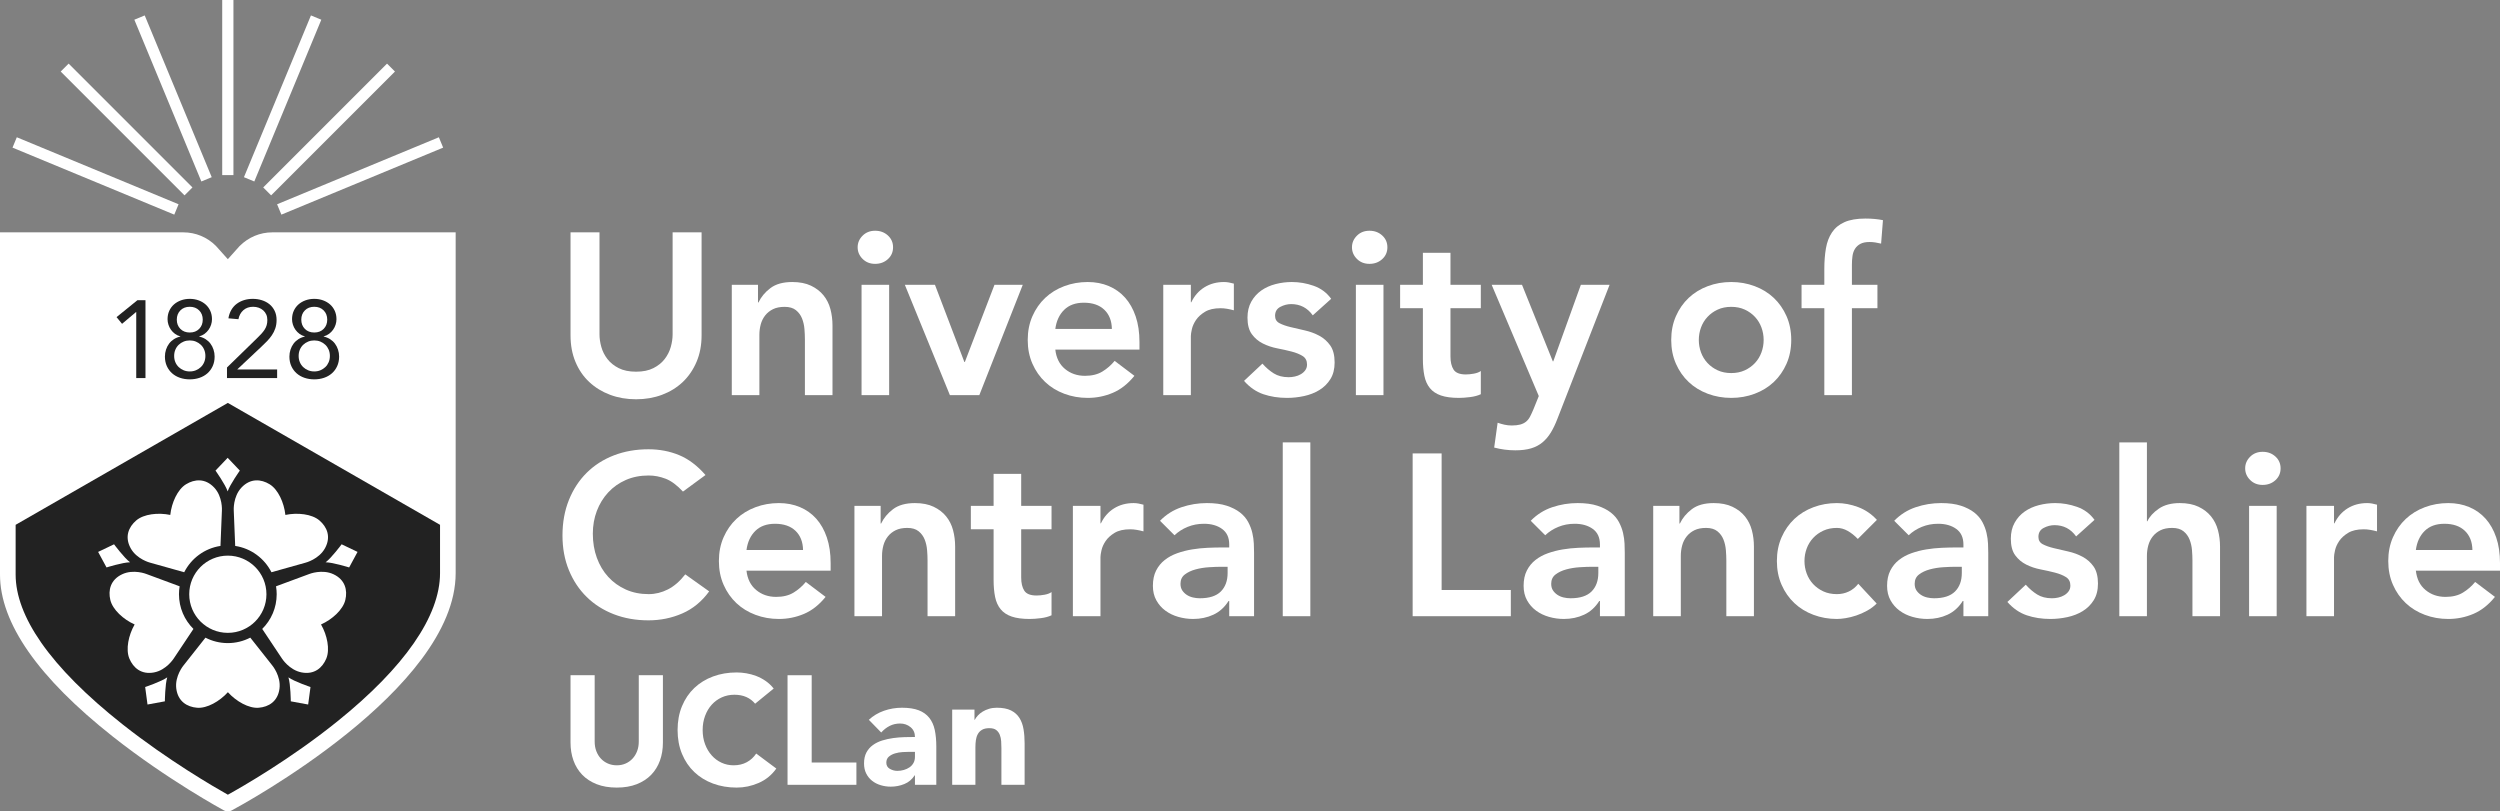 <?xml version="1.0" encoding="UTF-8"?>
<!DOCTYPE svg PUBLIC "-//W3C//DTD SVG 1.1//EN" "http://www.w3.org/Graphics/SVG/1.1/DTD/svg11.dtd">
<svg version="1.1" xmlns="http://www.w3.org/2000/svg" xmlns:xlink="http://www.w3.org/1999/xlink" x="0" y="0" width="473.415" height="153.659" viewBox="0, 0, 473.415, 153.659">
  <rect x="0" y="0" width="473.415" height="153.659" fill="#808080" stroke="none"/>
  <g id="Layer_1" transform="translate(-184.237, -200.966)">
    <g>
      <path d="M309.77,341.581 C309.77,342.811 309.585,343.944 309.214,344.979 C308.842,346.017 308.292,346.914 307.559,347.677 C306.826,348.438 305.912,349.034 304.818,349.465 C303.724,349.893 302.464,350.108 301.037,350.108 C299.591,350.108 298.322,349.893 297.228,349.465 C296.133,349.034 295.22,348.438 294.487,347.677 C293.755,346.914 293.203,346.017 292.832,344.979 C292.46,343.944 292.275,342.811 292.275,341.581 L292.275,328.832 L296.848,328.832 L296.848,341.405 C296.848,342.049 296.949,342.646 297.154,343.193 C297.359,343.74 297.647,344.214 298.02,344.613 C298.391,345.016 298.835,345.327 299.352,345.552 C299.87,345.776 300.431,345.889 301.037,345.889 C301.643,345.889 302.199,345.776 302.708,345.552 C303.215,345.327 303.655,345.016 304.026,344.613 C304.397,344.214 304.686,343.74 304.891,343.193 C305.096,342.646 305.198,342.049 305.198,341.405 L305.198,328.832 L309.77,328.832 z" fill="#fff"/>
      <path d="M327.231,334.225 C326.781,333.678 326.23,333.257 325.575,332.964 C324.92,332.671 324.163,332.526 323.304,332.526 C322.444,332.526 321.648,332.692 320.916,333.024 C320.183,333.356 319.548,333.82 319.011,334.415 C318.473,335.011 318.053,335.719 317.751,336.54 C317.447,337.361 317.296,338.249 317.296,339.206 C317.296,340.184 317.447,341.078 317.751,341.889 C318.053,342.7 318.469,343.403 318.996,343.998 C319.523,344.595 320.143,345.059 320.857,345.39 C321.57,345.723 322.337,345.889 323.157,345.889 C324.095,345.889 324.925,345.694 325.648,345.303 C326.371,344.912 326.967,344.365 327.436,343.662 L331.246,346.504 C330.367,347.735 329.253,348.643 327.905,349.229 C326.557,349.815 325.169,350.108 323.743,350.108 C322.122,350.108 320.627,349.854 319.26,349.347 C317.892,348.839 316.71,348.111 315.713,347.163 C314.717,346.216 313.941,345.068 313.384,343.72 C312.827,342.371 312.549,340.868 312.549,339.206 C312.549,337.546 312.827,336.041 313.384,334.694 C313.941,333.345 314.717,332.199 315.713,331.25 C316.71,330.303 317.892,329.576 319.26,329.067 C320.627,328.559 322.122,328.305 323.743,328.305 C324.329,328.305 324.94,328.359 325.575,328.466 C326.21,328.575 326.835,328.746 327.45,328.979 C328.066,329.213 328.657,329.527 329.224,329.917 C329.79,330.308 330.297,330.787 330.748,331.353 z" fill="#fff"/>
      <path d="M333.37,328.832 L337.942,328.832 L337.942,345.36 L346.411,345.36 L346.411,349.581 L333.37,349.581 z" fill="#fff"/>
      <path d="M356.413,343.339 C356.08,343.339 355.666,343.354 355.168,343.383 C354.669,343.411 354.19,343.495 353.732,343.632 C353.272,343.769 352.882,343.974 352.559,344.247 C352.237,344.521 352.076,344.901 352.076,345.39 C352.076,345.917 352.301,346.309 352.75,346.563 C353.2,346.817 353.668,346.943 354.157,346.943 C354.586,346.943 355.001,346.885 355.402,346.768 C355.803,346.651 356.159,346.485 356.472,346.27 C356.784,346.055 357.033,345.781 357.219,345.448 C357.405,345.116 357.497,344.727 357.497,344.276 L357.497,343.339 z M357.497,347.793 L357.439,347.793 C356.951,348.555 356.301,349.103 355.49,349.434 C354.679,349.766 353.825,349.933 352.926,349.933 C352.262,349.933 351.622,349.84 351.006,349.653 C350.391,349.469 349.849,349.19 349.38,348.818 C348.911,348.447 348.54,347.988 348.267,347.442 C347.993,346.895 347.856,346.26 347.856,345.536 C347.856,344.716 348.007,344.023 348.31,343.455 C348.613,342.89 349.023,342.42 349.541,342.049 C350.059,341.679 350.65,341.39 351.314,341.185 C351.978,340.98 352.667,340.828 353.38,340.731 C354.093,340.633 354.806,340.574 355.519,340.555 C356.232,340.535 356.892,340.526 357.497,340.526 C357.497,339.744 357.219,339.123 356.663,338.664 C356.105,338.205 355.446,337.976 354.684,337.976 C353.961,337.976 353.302,338.127 352.706,338.43 C352.11,338.734 351.578,339.149 351.109,339.675 L348.765,337.273 C349.585,336.51 350.542,335.94 351.637,335.558 C352.73,335.177 353.864,334.986 355.036,334.986 C356.326,334.986 357.385,335.149 358.216,335.47 C359.046,335.792 359.71,336.267 360.208,336.892 C360.706,337.517 361.053,338.283 361.249,339.193 C361.444,340.101 361.542,341.151 361.542,342.343 L361.542,349.581 L357.497,349.581 z" fill="#fff"/>
      <path d="M364.55,335.338 L368.77,335.338 L368.77,337.273 L368.829,337.273 C368.965,336.999 369.161,336.726 369.415,336.452 C369.669,336.178 369.972,335.935 370.323,335.719 C370.675,335.504 371.075,335.328 371.525,335.192 C371.975,335.055 372.463,334.986 372.991,334.986 C374.103,334.986 375.003,335.158 375.687,335.499 C376.369,335.841 376.902,336.316 377.284,336.92 C377.664,337.526 377.923,338.239 378.059,339.061 C378.197,339.88 378.265,340.771 378.265,341.727 L378.265,349.581 L373.869,349.581 L373.869,342.607 C373.869,342.195 373.854,341.771 373.826,341.331 C373.796,340.892 373.708,340.486 373.562,340.115 C373.416,339.744 373.19,339.442 372.888,339.206 C372.584,338.973 372.151,338.856 371.583,338.856 C371.017,338.856 370.558,338.957 370.206,339.162 C369.854,339.367 369.586,339.642 369.4,339.984 C369.214,340.325 369.092,340.711 369.034,341.141 C368.975,341.57 368.946,342.02 368.946,342.488 L368.946,349.581 L364.55,349.581 z" fill="#fff"/>
      <path d="M235.816,244.965 C233.484,244.965 231.293,245.873 229.589,247.58 L227.38,250.048 L225.115,247.521 C223.467,245.873 221.276,244.965 218.945,244.965 L184.237,244.965 L184.237,302.049 L184.237,309.764 C184.237,318.928 191.435,329.259 205.631,340.472 C216.028,348.684 226.573,354.392 226.678,354.447 C226.897,354.566 227.139,354.625 227.38,354.625 C227.62,354.625 227.86,354.567 228.078,354.45 C229.811,353.527 270.524,331.553 270.524,309.504 L270.524,302.049 L270.524,244.965 z" fill="#fff"/>
      <path d="M187.197,300.349 L187.197,309.764 C187.197,313.708 188.826,318.046 192.039,322.658 C195.439,327.537 200.629,332.749 207.467,338.15 C216.12,344.985 224.899,350.062 227.387,351.457 C229.976,350.026 239.178,344.77 248.096,337.593 C260.833,327.344 267.565,317.631 267.565,309.504 L267.565,300.349 L227.381,277.264 z" fill="#222"/>
      <path d="M211.785,272.554 L210.036,272.554 L210.036,260.059 L209.994,260.059 L207.35,262.287 L206.308,261.017 L210.265,257.81 L211.785,257.81 z" fill="#222"/>
      <path d="M217.716,261.496 C217.716,262.204 217.941,262.788 218.392,263.246 C218.843,263.704 219.437,263.933 220.173,263.933 C220.908,263.933 221.502,263.704 221.953,263.246 C222.404,262.788 222.631,262.204 222.631,261.496 C222.631,260.788 222.404,260.204 221.953,259.747 C221.502,259.289 220.908,259.059 220.173,259.059 C219.437,259.059 218.843,259.289 218.392,259.747 C217.941,260.204 217.716,260.788 217.716,261.496 M217.216,268.368 C217.216,268.799 217.292,269.194 217.445,269.556 C217.597,269.915 217.809,270.225 218.08,270.482 C218.351,270.739 218.663,270.94 219.017,271.086 C219.371,271.232 219.757,271.305 220.173,271.305 C220.59,271.305 220.975,271.232 221.329,271.086 C221.683,270.94 221.995,270.739 222.266,270.482 C222.536,270.225 222.748,269.915 222.901,269.556 C223.053,269.194 223.13,268.799 223.13,268.368 C223.13,267.938 223.053,267.542 222.901,267.182 C222.748,266.82 222.536,266.512 222.266,266.255 C221.995,265.997 221.683,265.797 221.329,265.651 C220.975,265.505 220.59,265.432 220.173,265.432 C219.757,265.432 219.371,265.505 219.017,265.651 C218.663,265.797 218.351,265.997 218.08,266.255 C217.809,266.512 217.597,266.82 217.445,267.182 C217.292,267.542 217.216,267.938 217.216,268.368 M215.966,261.413 C215.966,260.829 216.073,260.303 216.289,259.829 C216.504,259.358 216.799,258.954 217.174,258.622 C217.549,258.289 217.993,258.029 218.507,257.842 C219.021,257.654 219.576,257.56 220.173,257.56 C220.77,257.56 221.325,257.654 221.839,257.842 C222.352,258.029 222.797,258.289 223.172,258.622 C223.547,258.954 223.841,259.358 224.057,259.829 C224.272,260.303 224.38,260.829 224.38,261.413 C224.38,261.76 224.324,262.107 224.213,262.454 C224.102,262.801 223.942,263.121 223.734,263.411 C223.526,263.704 223.272,263.961 222.974,264.183 C222.675,264.405 222.339,264.564 221.964,264.661 L221.964,264.703 C222.408,264.799 222.811,264.964 223.172,265.193 C223.532,265.422 223.838,265.703 224.088,266.036 C224.338,266.368 224.532,266.747 224.671,267.171 C224.81,267.595 224.88,268.035 224.88,268.493 C224.88,269.16 224.758,269.76 224.515,270.295 C224.272,270.829 223.939,271.284 223.515,271.659 C223.091,272.034 222.592,272.318 222.016,272.513 C221.44,272.707 220.825,272.803 220.173,272.803 C219.52,272.803 218.906,272.707 218.33,272.513 C217.754,272.318 217.254,272.034 216.831,271.659 C216.407,271.284 216.073,270.829 215.831,270.295 C215.588,269.76 215.467,269.16 215.467,268.493 C215.467,268.035 215.536,267.595 215.675,267.171 C215.814,266.747 216.008,266.368 216.258,266.036 C216.508,265.703 216.813,265.422 217.174,265.193 C217.535,264.964 217.938,264.799 218.382,264.703 L218.382,264.661 C218.007,264.564 217.671,264.405 217.372,264.183 C217.073,263.961 216.82,263.704 216.612,263.411 C216.404,263.121 216.244,262.801 216.133,262.454 C216.022,262.107 215.966,261.76 215.966,261.413" fill="#222"/>
      <path d="M227.22,270.555 L232.78,265.14 C233.127,264.807 233.432,264.498 233.696,264.214 C233.96,263.93 234.178,263.652 234.352,263.381 C234.526,263.11 234.654,262.829 234.738,262.537 C234.821,262.246 234.862,261.92 234.862,261.558 C234.862,261.17 234.793,260.823 234.654,260.517 C234.515,260.212 234.324,259.952 234.082,259.737 C233.838,259.521 233.554,259.355 233.228,259.237 C232.901,259.119 232.551,259.059 232.176,259.059 C231.426,259.059 230.808,259.275 230.323,259.705 C229.837,260.136 229.524,260.705 229.386,261.413 L227.491,261.246 C227.588,260.649 227.772,260.118 228.042,259.653 C228.313,259.188 228.653,258.803 229.063,258.497 C229.472,258.192 229.934,257.959 230.448,257.8 C230.961,257.64 231.516,257.56 232.114,257.56 C232.724,257.56 233.301,257.647 233.842,257.821 C234.384,257.994 234.859,258.247 235.269,258.58 C235.678,258.914 236.004,259.33 236.247,259.83 C236.49,260.33 236.612,260.906 236.612,261.558 C236.612,262.141 236.532,262.669 236.372,263.141 C236.212,263.613 235.997,264.047 235.727,264.443 C235.456,264.839 235.15,265.213 234.81,265.567 C234.47,265.921 234.113,266.272 233.738,266.619 L229.198,270.888 L229.198,270.93 L236.716,270.93 L236.716,272.554 L227.22,272.554 z" fill="#222"/>
      <path d="M241.29,261.496 C241.29,262.204 241.516,262.788 241.967,263.246 C242.417,263.704 243.011,263.933 243.748,263.933 C244.483,263.933 245.077,263.704 245.528,263.246 C245.978,262.788 246.205,262.204 246.205,261.496 C246.205,260.788 245.978,260.204 245.528,259.747 C245.077,259.289 244.483,259.059 243.748,259.059 C243.011,259.059 242.417,259.289 241.967,259.747 C241.516,260.204 241.29,260.788 241.29,261.496 M240.79,268.368 C240.79,268.799 240.866,269.194 241.019,269.556 C241.172,269.915 241.384,270.225 241.654,270.482 C241.925,270.739 242.237,270.94 242.591,271.086 C242.945,271.232 243.331,271.305 243.748,271.305 C244.164,271.305 244.549,271.232 244.903,271.086 C245.257,270.94 245.569,270.739 245.84,270.482 C246.111,270.225 246.322,269.915 246.476,269.556 C246.628,269.194 246.705,268.799 246.705,268.368 C246.705,267.938 246.628,267.542 246.476,267.182 C246.322,266.82 246.111,266.512 245.84,266.255 C245.569,265.997 245.257,265.797 244.903,265.651 C244.549,265.505 244.164,265.432 243.748,265.432 C243.331,265.432 242.945,265.505 242.591,265.651 C242.237,265.797 241.925,265.997 241.654,266.255 C241.384,266.512 241.172,266.82 241.019,267.182 C240.866,267.542 240.79,267.938 240.79,268.368 M239.54,261.413 C239.54,260.829 239.648,260.303 239.863,259.829 C240.079,259.358 240.373,258.954 240.748,258.622 C241.123,258.289 241.567,258.029 242.082,257.842 C242.595,257.654 243.15,257.56 243.748,257.56 C244.344,257.56 244.899,257.654 245.414,257.842 C245.927,258.029 246.371,258.289 246.746,258.622 C247.121,258.954 247.415,259.358 247.631,259.829 C247.846,260.303 247.954,260.829 247.954,261.413 C247.954,261.76 247.898,262.107 247.788,262.454 C247.676,262.801 247.517,263.121 247.309,263.411 C247.1,263.704 246.847,263.961 246.548,264.183 C246.249,264.405 245.913,264.564 245.538,264.661 L245.538,264.703 C245.982,264.799 246.385,264.964 246.746,265.193 C247.107,265.422 247.413,265.703 247.663,266.036 C247.912,266.368 248.106,266.747 248.246,267.171 C248.384,267.595 248.454,268.035 248.454,268.493 C248.454,269.16 248.332,269.76 248.089,270.295 C247.846,270.829 247.513,271.284 247.09,271.659 C246.666,272.034 246.166,272.318 245.59,272.513 C245.014,272.707 244.4,272.803 243.748,272.803 C243.095,272.803 242.48,272.707 241.904,272.513 C241.328,272.318 240.828,272.034 240.405,271.659 C239.981,271.284 239.648,270.829 239.405,270.295 C239.162,269.76 239.041,269.16 239.041,268.493 C239.041,268.035 239.11,267.595 239.249,267.171 C239.388,266.747 239.582,266.368 239.832,266.036 C240.082,265.703 240.387,265.422 240.748,265.193 C241.109,264.964 241.512,264.799 241.957,264.703 L241.957,264.661 C241.582,264.564 241.245,264.405 240.946,264.183 C240.647,263.961 240.394,263.704 240.186,263.411 C239.978,263.121 239.818,262.801 239.707,262.454 C239.596,262.107 239.54,261.76 239.54,261.413" fill="#222"/>
      <path d="M237.521,241.61 L236.708,239.647 L267.342,226.958 L268.155,228.921 z" fill="#fff"/>
      <path d="M235.582,237.961 L234.08,236.459 L257.526,213.012 L259.029,214.515 z" fill="#fff"/>
      <path d="M232.394,235.333 L230.431,234.52 L243.12,203.885 L245.083,204.699 z" fill="#fff"/>
      <path d="M228.443,234.124 L226.318,234.124 L226.318,200.966 L228.443,200.966 z" fill="#fff"/>
      <path d="M222.367,235.333 L209.678,204.699 L211.641,203.885 L224.33,234.52 z" fill="#fff"/>
      <path d="M219.179,237.961 L195.733,214.515 L197.236,213.012 L220.682,236.459 z" fill="#fff"/>
      <path d="M217.24,241.61 L186.606,228.921 L187.419,226.958 L218.053,239.647 z" fill="#fff"/>
      <path d="M211.727,331.064 L212.169,334.378 L215.458,333.774 C215.458,333.774 215.492,330.545 215.906,329.235 C214.788,330.034 211.727,331.064 211.727,331.064" fill="#fff"/>
      <path d="M205.833,304.036 L202.818,305.479 L204.409,308.421 C204.409,308.421 207.49,307.456 208.865,307.444 C207.758,306.628 205.833,304.036 205.833,304.036" fill="#fff"/>
      <path d="M225.044,290.081 L227.349,287.659 L229.654,290.081 C229.654,290.081 227.784,292.714 227.349,294.017 L227.349,294.017 L227.349,294.017 C226.914,292.714 225.044,290.081 225.044,290.081" fill="#fff"/>
      <path d="M248.929,304.036 L251.945,305.479 L250.354,308.421 C250.354,308.421 247.272,307.456 245.897,307.444 L245.898,307.444 L245.897,307.444 C247.003,306.628 248.929,304.036 248.929,304.036" fill="#fff"/>
      <path d="M243.034,331.064 L242.592,334.378 L239.304,333.774 C239.304,333.774 239.269,330.545 238.855,329.235 L238.855,329.235 L238.855,329.235 C239.973,330.034 243.034,331.064 243.034,331.064" fill="#fff"/>
      <path d="M228.774,304.347 C231.784,304.802 234.316,306.708 235.641,309.329 L242.108,307.514 C242.108,307.514 244.634,306.875 245.784,304.775 C246.965,302.616 246.162,300.754 244.732,299.525 C243.306,298.299 240.57,297.994 238.28,298.476 L238.272,298.487 L238.279,298.476 C238.031,296.149 236.896,293.642 235.289,292.664 C233.678,291.684 231.659,291.496 229.971,293.286 C228.328,295.029 228.502,297.628 228.502,297.628 z" fill="#fff"/>
      <path d="M212.653,307.514 L219.12,309.329 C220.445,306.708 222.977,304.802 225.987,304.347 L226.259,297.628 C226.259,297.628 226.433,295.029 224.79,293.286 C223.102,291.496 221.084,291.684 219.472,292.664 C217.866,293.642 216.73,296.149 216.482,298.476 L216.49,298.487 L216.481,298.476 C214.191,297.994 211.456,298.299 210.029,299.525 C208.599,300.754 207.797,302.616 208.977,304.775 C210.127,306.875 212.653,307.514 212.653,307.514" fill="#fff"/>
      <path d="M231.633,321.71 C230.36,322.371 228.914,322.746 227.381,322.746 C225.853,322.746 224.414,322.374 223.144,321.719 L218.983,326.984 C218.983,326.984 217.314,328.985 217.619,331.361 C217.932,333.802 219.676,334.836 221.555,334.989 C223.43,335.144 225.823,333.782 227.391,332.046 L227.392,332.032 L227.392,332.046 C228.961,333.782 231.354,335.144 233.228,334.989 C235.108,334.836 236.851,333.802 237.164,331.361 C237.469,328.985 235.8,326.984 235.8,326.984 z" fill="#fff"/>
      <path d="M247.398,309.713 C245.232,308.689 242.815,309.657 242.815,309.657 L236.509,311.991 C236.589,312.481 236.632,312.983 236.632,313.494 C236.632,316.064 235.584,318.388 233.893,320.065 L237.617,325.651 C237.617,325.651 239.004,327.857 241.358,328.301 C243.776,328.757 245.298,327.419 246.025,325.679 C246.751,323.943 246.196,321.247 245.029,319.219 L245.016,319.214 L245.029,319.218 C247.166,318.263 249.199,316.407 249.632,314.577 C250.067,312.742 249.622,310.765 247.398,309.713" fill="#fff"/>
      <path d="M218.129,313.495 C218.129,312.983 218.172,312.48 218.253,311.992 L211.947,309.658 C211.947,309.658 209.528,308.689 207.363,309.714 C205.139,310.766 204.694,312.743 205.129,314.578 C205.562,316.408 207.596,318.264 209.732,319.219 L209.745,319.215 L209.732,319.22 C208.566,321.247 208.01,323.944 208.735,325.68 C209.463,327.419 210.985,328.758 213.403,328.302 C215.757,327.857 217.144,325.652 217.144,325.652 L220.868,320.065 C219.177,318.389 218.129,316.064 218.129,313.495" fill="#fff"/>
      <path d="M220.07,313.495 C220.07,309.457 223.343,306.184 227.381,306.184 C231.419,306.184 234.692,309.457 234.692,313.495 C234.692,317.533 231.419,320.807 227.381,320.807 C223.343,320.807 220.07,317.533 220.07,313.495" fill="#fff"/>
      <path d="M317.093,264.471 C317.093,266.328 316.773,268.005 316.135,269.499 C315.496,270.995 314.625,272.264 313.523,273.309 C312.419,274.354 311.113,275.16 309.604,275.726 C308.095,276.292 306.455,276.575 304.684,276.575 C302.913,276.575 301.273,276.292 299.764,275.726 C298.255,275.16 296.941,274.354 295.824,273.309 C294.706,272.264 293.835,270.995 293.212,269.499 C292.587,268.005 292.276,266.328 292.276,264.471 L292.276,244.965 L297.761,244.965 L297.761,264.297 C297.761,265.052 297.877,265.842 298.11,266.67 C298.342,267.497 298.726,268.259 299.263,268.955 C299.8,269.652 300.511,270.225 301.397,270.675 C302.282,271.126 303.378,271.35 304.684,271.35 C305.99,271.35 307.086,271.126 307.971,270.675 C308.856,270.225 309.568,269.652 310.105,268.955 C310.641,268.259 311.026,267.497 311.259,266.67 C311.49,265.842 311.607,265.052 311.607,264.297 L311.607,244.965 L317.093,244.965 z" fill="#fff"/>
      <path d="M322.813,254.893 L327.776,254.893 L327.776,258.245 L327.863,258.245 C328.357,257.201 329.111,256.293 330.128,255.524 C331.145,254.755 332.522,254.371 334.264,254.371 C335.658,254.371 336.839,254.603 337.812,255.067 C338.784,255.532 339.576,256.141 340.185,256.895 C340.796,257.651 341.23,258.521 341.492,259.508 C341.753,260.495 341.883,261.526 341.883,262.599 L341.883,275.792 L336.658,275.792 L336.658,265.211 C336.658,264.63 336.629,263.984 336.572,263.273 C336.513,262.562 336.361,261.896 336.115,261.271 C335.867,260.647 335.483,260.125 334.96,259.703 C334.438,259.284 333.727,259.073 332.827,259.073 C331.956,259.073 331.223,259.217 330.628,259.508 C330.033,259.798 329.54,260.19 329.148,260.684 C328.757,261.177 328.473,261.743 328.299,262.38 C328.125,263.02 328.038,263.688 328.038,264.384 L328.038,275.792 L322.813,275.792 z" fill="#fff"/>
      <path d="M347.386,254.892 L352.611,254.892 L352.611,275.791 L347.386,275.791 z M346.646,247.795 C346.646,246.954 346.958,246.221 347.583,245.597 C348.206,244.973 348.998,244.661 349.956,244.661 C350.914,244.661 351.719,244.958 352.372,245.553 C353.025,246.148 353.352,246.896 353.352,247.795 C353.352,248.695 353.025,249.443 352.372,250.038 C351.719,250.633 350.914,250.931 349.956,250.931 C348.998,250.931 348.206,250.619 347.583,249.994 C346.958,249.37 346.646,248.638 346.646,247.795" fill="#fff"/>
      <path d="M355.581,254.892 L361.284,254.892 L366.857,269.521 L366.945,269.521 L372.561,254.892 L377.916,254.892 L369.687,275.792 L364.115,275.792 z" fill="#fff"/>
      <path d="M394.788,263.252 C394.759,261.713 394.28,260.502 393.352,259.616 C392.422,258.731 391.131,258.288 389.476,258.288 C387.909,258.288 386.668,258.739 385.754,259.638 C384.84,260.538 384.28,261.743 384.078,263.252 z M384.078,267.17 C384.252,268.738 384.861,269.957 385.906,270.828 C386.951,271.699 388.214,272.134 389.695,272.134 C391,272.134 392.096,271.866 392.982,271.329 C393.867,270.792 394.643,270.117 395.311,269.304 L399.056,272.134 C397.836,273.644 396.472,274.718 394.962,275.356 C393.453,275.994 391.871,276.314 390.217,276.314 C388.65,276.314 387.169,276.052 385.776,275.53 C384.382,275.008 383.178,274.267 382.162,273.31 C381.146,272.352 380.34,271.198 379.746,269.848 C379.15,268.498 378.853,266.996 378.853,265.342 C378.853,263.688 379.15,262.185 379.746,260.835 C380.34,259.486 381.146,258.332 382.162,257.374 C383.178,256.416 384.382,255.676 385.776,255.153 C387.169,254.631 388.65,254.37 390.217,254.37 C391.668,254.37 392.996,254.625 394.2,255.132 C395.405,255.64 396.436,256.373 397.291,257.331 C398.147,258.288 398.815,259.472 399.294,260.879 C399.773,262.287 400.014,263.905 400.014,265.734 L400.014,267.17 z" fill="#fff"/>
      <path d="M404.52,254.893 L409.745,254.893 L409.745,258.202 L409.831,258.202 C410.411,256.982 411.238,256.039 412.312,255.372 C413.387,254.705 414.62,254.371 416.013,254.371 C416.332,254.371 416.645,254.399 416.949,254.457 C417.254,254.516 417.565,254.588 417.887,254.674 L417.887,259.725 C417.451,259.609 417.021,259.516 416.602,259.441 C416.181,259.371 415.767,259.333 415.361,259.333 C414.142,259.333 413.163,259.559 412.422,260.009 C411.681,260.458 411.116,260.974 410.724,261.553 C410.331,262.135 410.07,262.715 409.939,263.296 C409.81,263.876 409.745,264.311 409.745,264.602 L409.745,275.792 L404.52,275.792 z" fill="#fff"/>
      <path d="M432.833,260.683 C431.816,259.261 430.453,258.55 428.74,258.55 C428.044,258.55 427.361,258.724 426.694,259.072 C426.026,259.42 425.692,259.987 425.692,260.77 C425.692,261.409 425.968,261.874 426.52,262.163 C427.071,262.454 427.768,262.701 428.61,262.903 C429.451,263.107 430.358,263.317 431.331,263.535 C432.303,263.752 433.21,264.087 434.052,264.536 C434.894,264.987 435.59,265.603 436.143,266.387 C436.693,267.17 436.969,268.245 436.969,269.609 C436.969,270.857 436.701,271.91 436.164,272.765 C435.627,273.622 434.93,274.311 434.073,274.833 C433.218,275.356 432.252,275.733 431.179,275.966 C430.104,276.198 429.03,276.314 427.957,276.314 C426.331,276.314 424.837,276.081 423.472,275.617 C422.107,275.153 420.889,274.311 419.814,273.092 L423.298,269.826 C423.965,270.581 424.684,271.198 425.453,271.677 C426.222,272.156 427.158,272.395 428.262,272.395 C428.639,272.395 429.03,272.352 429.437,272.265 C429.844,272.178 430.221,272.033 430.569,271.829 C430.918,271.626 431.2,271.372 431.418,271.067 C431.636,270.763 431.744,270.407 431.744,270 C431.744,269.275 431.468,268.738 430.918,268.39 C430.365,268.041 429.669,267.758 428.827,267.54 C427.985,267.323 427.078,267.12 426.106,266.931 C425.134,266.743 424.227,266.438 423.385,266.016 C422.543,265.596 421.847,265.009 421.295,264.253 C420.743,263.499 420.468,262.454 420.468,261.119 C420.468,259.958 420.708,258.949 421.187,258.092 C421.666,257.236 422.297,256.533 423.08,255.98 C423.863,255.43 424.764,255.023 425.779,254.762 C426.796,254.5 427.826,254.37 428.871,254.37 C430.265,254.37 431.643,254.609 433.007,255.088 C434.371,255.567 435.474,256.388 436.316,257.548 z" fill="#fff"/>
      <path d="M440.995,254.892 L446.22,254.892 L446.22,275.791 L440.995,275.791 z M440.255,247.795 C440.255,246.954 440.566,246.221 441.191,245.597 C441.814,244.973 442.605,244.661 443.563,244.661 C444.521,244.661 445.328,244.958 445.98,245.553 C446.634,246.148 446.961,246.896 446.961,247.795 C446.961,248.695 446.634,249.443 445.98,250.038 C445.328,250.633 444.521,250.931 443.563,250.931 C442.605,250.931 441.814,250.619 441.191,249.994 C440.566,249.37 440.255,248.638 440.255,247.795" fill="#fff"/>
      <path d="M449.372,259.333 L449.372,254.892 L453.683,254.892 L453.683,248.84 L458.907,248.84 L458.907,254.892 L464.654,254.892 L464.654,259.333 L458.907,259.333 L458.907,268.476 C458.907,269.521 459.103,270.349 459.495,270.958 C459.888,271.567 460.663,271.873 461.825,271.873 C462.289,271.873 462.797,271.822 463.349,271.72 C463.899,271.619 464.335,271.452 464.654,271.219 L464.654,275.617 C464.103,275.878 463.428,276.059 462.63,276.161 C461.831,276.262 461.128,276.313 460.518,276.313 C459.125,276.313 457.985,276.161 457.101,275.856 C456.215,275.551 455.518,275.087 455.011,274.463 C454.503,273.839 454.154,273.063 453.966,272.133 C453.776,271.205 453.683,270.13 453.683,268.912 L453.683,259.333 z" fill="#fff"/>
      <path d="M466.705,254.893 L472.452,254.893 L478.287,269.392 L478.374,269.392 L483.599,254.893 L489.04,254.893 L479.157,280.276 C478.78,281.263 478.366,282.126 477.917,282.867 C477.466,283.607 476.937,284.23 476.327,284.738 C475.718,285.246 475,285.624 474.172,285.871 C473.345,286.117 472.351,286.241 471.189,286.241 C469.825,286.241 468.49,286.066 467.184,285.719 L467.837,281.017 C468.243,281.161 468.671,281.284 469.121,281.387 C469.571,281.487 470.028,281.539 470.493,281.539 C471.131,281.539 471.669,281.479 472.103,281.365 C472.539,281.247 472.909,281.066 473.214,280.819 C473.518,280.573 473.772,280.255 473.976,279.862 C474.179,279.47 474.396,278.999 474.63,278.448 L475.631,275.966 z" fill="#fff"/>
      <path d="M505.934,265.342 C505.934,266.155 506.072,266.939 506.347,267.693 C506.622,268.448 507.03,269.115 507.567,269.696 C508.104,270.277 508.749,270.741 509.504,271.089 C510.258,271.438 511.116,271.612 512.073,271.612 C513.031,271.612 513.887,271.438 514.642,271.089 C515.397,270.741 516.041,270.277 516.58,269.696 C517.116,269.115 517.523,268.448 517.798,267.693 C518.074,266.939 518.212,266.155 518.212,265.342 C518.212,264.53 518.074,263.746 517.798,262.991 C517.523,262.237 517.116,261.569 516.58,260.988 C516.041,260.407 515.397,259.943 514.642,259.595 C513.887,259.246 513.031,259.072 512.073,259.072 C511.116,259.072 510.258,259.246 509.504,259.595 C508.749,259.943 508.104,260.407 507.567,260.988 C507.03,261.569 506.622,262.237 506.347,262.991 C506.072,263.746 505.934,264.53 505.934,265.342 M500.709,265.342 C500.709,263.688 501.006,262.185 501.602,260.836 C502.196,259.486 503.002,258.332 504.018,257.374 C505.034,256.416 506.239,255.676 507.632,255.154 C509.025,254.631 510.506,254.37 512.073,254.37 C513.64,254.37 515.122,254.631 516.514,255.154 C517.908,255.676 519.112,256.416 520.128,257.374 C521.143,258.332 521.95,259.486 522.544,260.836 C523.139,262.185 523.437,263.688 523.437,265.342 C523.437,266.996 523.139,268.498 522.544,269.848 C521.95,271.198 521.143,272.352 520.128,273.31 C519.112,274.267 517.908,275.008 516.514,275.53 C515.122,276.052 513.64,276.314 512.073,276.314 C510.506,276.314 509.025,276.052 507.632,275.53 C506.239,275.008 505.034,274.267 504.018,273.31 C503.002,272.352 502.196,271.198 501.602,269.848 C501.006,268.498 500.709,266.996 500.709,265.342" fill="#fff"/>
      <path d="M529.701,259.333 L525.39,259.333 L525.39,254.892 L529.701,254.892 L529.701,251.931 C529.701,250.48 529.803,249.166 530.006,247.991 C530.209,246.815 530.594,245.807 531.159,244.965 C531.725,244.124 532.516,243.478 533.532,243.027 C534.549,242.578 535.868,242.353 537.495,242.353 C538.684,242.353 539.787,242.455 540.804,242.657 L540.455,247.098 C540.078,247.011 539.715,246.939 539.367,246.88 C539.018,246.823 538.655,246.793 538.278,246.793 C537.553,246.793 536.972,246.91 536.537,247.142 C536.101,247.375 535.76,247.686 535.513,248.078 C535.266,248.47 535.106,248.927 535.035,249.45 C534.962,249.972 534.926,250.523 534.926,251.104 L534.926,254.892 L539.759,254.892 L539.759,259.333 L534.926,259.333 L534.926,275.791 L529.701,275.791 z" fill="#fff"/>
      <path d="M313.566,294.056 C312.434,292.836 311.338,292.024 310.279,291.618 C309.219,291.212 308.152,291.008 307.079,291.008 C305.482,291.008 304.038,291.291 302.747,291.857 C301.455,292.423 300.345,293.207 299.416,294.208 C298.486,295.21 297.768,296.378 297.26,297.713 C296.753,299.049 296.499,300.485 296.499,302.023 C296.499,303.679 296.753,305.202 297.26,306.595 C297.768,307.989 298.486,309.193 299.416,310.209 C300.345,311.225 301.455,312.023 302.747,312.604 C304.038,313.184 305.482,313.474 307.079,313.474 C308.326,313.474 309.539,313.177 310.714,312.582 C311.89,311.987 312.985,311.036 314.002,309.73 L318.529,312.952 C317.136,314.868 315.439,316.262 313.436,317.132 C311.433,318.003 309.299,318.437 307.035,318.437 C304.655,318.437 302.47,318.053 300.483,317.284 C298.494,316.515 296.781,315.427 295.345,314.018 C293.908,312.611 292.783,310.921 291.97,308.946 C291.158,306.973 290.752,304.781 290.752,302.372 C290.752,299.905 291.158,297.662 291.97,295.645 C292.783,293.628 293.908,291.908 295.345,290.486 C296.781,289.064 298.494,287.968 300.483,287.198 C302.47,286.43 304.655,286.044 307.035,286.044 C309.125,286.044 311.063,286.414 312.848,287.155 C314.633,287.895 316.294,289.151 317.833,290.921 z" fill="#fff"/>
      <path d="M336.307,305.115 C336.277,303.577 335.798,302.365 334.87,301.479 C333.941,300.594 332.649,300.151 330.995,300.151 C329.428,300.151 328.186,300.601 327.272,301.501 C326.358,302.401 325.799,303.606 325.596,305.115 z M325.596,309.033 C325.77,310.601 326.38,311.819 327.425,312.69 C328.47,313.561 329.732,313.997 331.213,313.997 C332.519,313.997 333.614,313.728 334.5,313.191 C335.385,312.654 336.161,311.979 336.829,311.167 L340.574,313.997 C339.354,315.507 337.99,316.581 336.481,317.219 C334.971,317.856 333.39,318.177 331.735,318.177 C330.167,318.177 328.687,317.916 327.294,317.392 C325.901,316.871 324.696,316.13 323.681,315.172 C322.664,314.215 321.858,313.06 321.264,311.711 C320.668,310.361 320.371,308.859 320.371,307.204 C320.371,305.55 320.668,304.049 321.264,302.699 C321.858,301.348 322.664,300.195 323.681,299.237 C324.696,298.279 325.901,297.539 327.294,297.016 C328.687,296.494 330.167,296.233 331.735,296.233 C333.186,296.233 334.514,296.487 335.719,296.995 C336.923,297.503 337.953,298.236 338.81,299.193 C339.666,300.151 340.334,301.335 340.813,302.742 C341.292,304.15 341.531,305.768 341.531,307.596 L341.531,309.033 z" fill="#fff"/>
      <path d="M346.038,296.755 L351.001,296.755 L351.001,300.107 L351.088,300.107 C351.581,299.063 352.336,298.156 353.352,297.386 C354.368,296.618 355.747,296.233 357.488,296.233 C358.882,296.233 360.064,296.465 361.037,296.929 C362.009,297.394 362.801,298.004 363.41,298.757 C364.019,299.513 364.455,300.383 364.716,301.371 C364.977,302.357 365.108,303.388 365.108,304.462 L365.108,317.654 L359.883,317.654 L359.883,307.074 C359.883,306.494 359.854,305.847 359.796,305.136 C359.738,304.425 359.585,303.758 359.339,303.133 C359.092,302.51 358.708,301.987 358.185,301.566 C357.663,301.146 356.951,300.935 356.052,300.935 C355.181,300.935 354.447,301.08 353.853,301.371 C353.258,301.661 352.765,302.052 352.372,302.546 C351.981,303.04 351.698,303.606 351.523,304.244 C351.35,304.883 351.263,305.549 351.263,306.247 L351.263,317.654 L346.038,317.654 z" fill="#fff"/>
      <path d="M368.081,301.196 L368.081,296.755 L372.391,296.755 L372.391,290.703 L377.616,290.703 L377.616,296.755 L383.363,296.755 L383.363,301.196 L377.616,301.196 L377.616,310.34 C377.616,311.384 377.812,312.212 378.204,312.821 C378.596,313.43 379.372,313.735 380.534,313.735 C380.998,313.735 381.505,313.685 382.058,313.584 C382.608,313.482 383.043,313.315 383.363,313.083 L383.363,317.479 C382.812,317.741 382.136,317.923 381.339,318.024 C380.54,318.126 379.837,318.176 379.227,318.176 C377.834,318.176 376.694,318.024 375.81,317.719 C374.924,317.415 374.227,316.951 373.719,316.326 C373.211,315.703 372.863,314.926 372.674,313.997 C372.485,313.068 372.391,311.994 372.391,310.775 L372.391,301.196 z" fill="#fff"/>
      <path d="M387.404,296.755 L392.628,296.755 L392.628,300.064 L392.716,300.064 C393.296,298.845 394.123,297.902 395.197,297.234 C396.271,296.567 397.505,296.233 398.898,296.233 C399.217,296.233 399.529,296.261 399.834,296.319 C400.139,296.378 400.45,296.45 400.771,296.537 L400.771,301.588 C400.335,301.472 399.906,301.378 399.486,301.304 C399.065,301.233 398.652,301.196 398.245,301.196 C397.026,301.196 396.047,301.422 395.306,301.871 C394.566,302.321 394,302.837 393.608,303.417 C393.216,303.998 392.954,304.578 392.824,305.158 C392.694,305.739 392.628,306.174 392.628,306.464 L392.628,317.654 L387.404,317.654 z" fill="#fff"/>
      <path d="M416.706,308.293 L415.618,308.293 C414.891,308.293 414.079,308.321 413.18,308.38 C412.279,308.438 411.431,308.575 410.632,308.793 C409.833,309.011 409.159,309.33 408.607,309.751 C408.056,310.172 407.781,310.76 407.781,311.514 C407.781,312.008 407.89,312.422 408.107,312.755 C408.325,313.09 408.607,313.372 408.956,313.605 C409.304,313.837 409.696,314.004 410.132,314.105 C410.566,314.207 411.002,314.258 411.438,314.258 C413.237,314.258 414.565,313.829 415.422,312.973 C416.277,312.116 416.706,310.948 416.706,309.468 z M417.01,314.779 L416.88,314.779 C416.125,315.97 415.167,316.833 414.006,317.37 C412.845,317.907 411.568,318.176 410.175,318.176 C409.217,318.176 408.281,318.045 407.367,317.783 C406.453,317.523 405.639,317.131 404.929,316.608 C404.217,316.086 403.644,315.433 403.209,314.649 C402.774,313.865 402.556,312.951 402.556,311.906 C402.556,310.774 402.759,309.809 403.165,309.011 C403.571,308.213 404.116,307.546 404.798,307.008 C405.48,306.472 406.271,306.043 407.171,305.724 C408.07,305.404 409.006,305.165 409.979,305.006 C410.952,304.846 411.931,304.744 412.918,304.701 C413.904,304.657 414.834,304.635 415.705,304.635 L417.01,304.635 L417.01,304.069 C417.01,302.764 416.56,301.783 415.661,301.13 C414.761,300.477 413.615,300.15 412.222,300.15 C411.118,300.15 410.088,300.346 409.13,300.738 C408.173,301.13 407.345,301.66 406.648,302.327 L403.905,299.585 C405.065,298.395 406.424,297.538 407.977,297.016 C409.529,296.493 411.133,296.232 412.788,296.232 C414.268,296.232 415.516,296.399 416.532,296.732 C417.547,297.066 418.389,297.495 419.058,298.017 C419.725,298.54 420.239,299.143 420.603,299.824 C420.966,300.507 421.227,301.195 421.387,301.893 C421.546,302.589 421.641,303.264 421.67,303.917 C421.698,304.569 421.713,305.144 421.713,305.637 L421.713,317.653 L417.01,317.653 z" fill="#fff"/>
      <path d="M427.146,284.738 L432.371,284.738 L432.371,317.654 L427.146,317.654 z" fill="#fff"/>
      <path d="M451.744,286.828 L457.23,286.828 L457.23,312.69 L470.336,312.69 L470.336,317.654 L451.744,317.654 z" fill="#fff"/>
      <path d="M486.907,308.293 L485.819,308.293 C485.093,308.293 484.28,308.321 483.381,308.38 C482.48,308.438 481.632,308.575 480.834,308.793 C480.035,309.011 479.36,309.33 478.808,309.751 C478.257,310.172 477.982,310.76 477.982,311.514 C477.982,312.008 478.091,312.422 478.308,312.755 C478.526,313.09 478.808,313.372 479.157,313.605 C479.506,313.837 479.897,314.004 480.333,314.105 C480.767,314.207 481.204,314.258 481.639,314.258 C483.438,314.258 484.766,313.829 485.623,312.973 C486.478,312.116 486.907,310.948 486.907,309.468 z M487.212,314.779 L487.081,314.779 C486.326,315.97 485.368,316.833 484.208,317.37 C483.047,317.907 481.769,318.176 480.376,318.176 C479.418,318.176 478.482,318.045 477.568,317.783 C476.654,317.523 475.841,317.131 475.13,316.608 C474.419,316.086 473.845,315.433 473.41,314.649 C472.975,313.865 472.757,312.951 472.757,311.906 C472.757,310.774 472.96,309.809 473.367,309.011 C473.772,308.213 474.317,307.546 475,307.008 C475.681,306.472 476.472,306.043 477.372,305.724 C478.271,305.404 479.207,305.165 480.18,305.006 C481.153,304.846 482.133,304.744 483.119,304.701 C484.105,304.657 485.035,304.635 485.906,304.635 L487.212,304.635 L487.212,304.069 C487.212,302.764 486.761,301.783 485.862,301.13 C484.962,300.477 483.816,300.15 482.423,300.15 C481.319,300.15 480.29,300.346 479.332,300.738 C478.374,301.13 477.547,301.66 476.849,302.327 L474.106,299.585 C475.266,298.395 476.625,297.538 478.178,297.016 C479.73,296.493 481.334,296.232 482.989,296.232 C484.469,296.232 485.717,296.399 486.732,296.732 C487.749,297.066 488.591,297.495 489.259,298.017 C489.926,298.54 490.44,299.143 490.804,299.824 C491.167,300.507 491.428,301.195 491.588,301.893 C491.747,302.589 491.842,303.264 491.871,303.917 C491.899,304.569 491.914,305.144 491.914,305.637 L491.914,317.653 L487.212,317.653 z" fill="#fff"/>
      <path d="M497.3,296.755 L502.263,296.755 L502.263,300.107 L502.35,300.107 C502.843,299.063 503.598,298.156 504.614,297.386 C505.63,296.618 507.009,296.233 508.751,296.233 C510.144,296.233 511.326,296.465 512.299,296.929 C513.272,297.394 514.063,298.004 514.672,298.757 C515.282,299.513 515.717,300.383 515.979,301.371 C516.239,302.357 516.37,303.388 516.37,304.462 L516.37,317.654 L511.146,317.654 L511.146,307.074 C511.146,306.494 511.115,305.847 511.059,305.136 C510.999,304.425 510.848,303.758 510.601,303.133 C510.354,302.51 509.97,301.987 509.447,301.566 C508.925,301.146 508.213,300.935 507.314,300.935 C506.444,300.935 505.709,301.08 505.115,301.371 C504.52,301.661 504.027,302.052 503.635,302.546 C503.242,303.04 502.96,303.606 502.786,304.244 C502.612,304.883 502.525,305.549 502.525,306.247 L502.525,317.654 L497.3,317.654 z" fill="#fff"/>
      <path d="M536.045,303.025 C535.436,302.386 534.796,301.879 534.129,301.501 C533.461,301.124 532.779,300.935 532.083,300.935 C531.125,300.935 530.268,301.109 529.514,301.458 C528.759,301.805 528.113,302.27 527.576,302.85 C527.039,303.431 526.632,304.098 526.357,304.853 C526.081,305.609 525.943,306.392 525.943,307.204 C525.943,308.017 526.081,308.801 526.357,309.555 C526.632,310.311 527.039,310.978 527.576,311.558 C528.113,312.139 528.759,312.604 529.514,312.952 C530.268,313.3 531.125,313.474 532.083,313.474 C532.896,313.474 533.649,313.307 534.346,312.973 C535.043,312.64 535.638,312.154 536.132,311.514 L539.614,315.259 C539.093,315.782 538.49,316.232 537.808,316.609 C537.125,316.987 536.437,317.292 535.74,317.524 C535.043,317.755 534.375,317.922 533.737,318.024 C533.099,318.126 532.547,318.176 532.083,318.176 C530.516,318.176 529.034,317.916 527.642,317.392 C526.248,316.871 525.044,316.129 524.027,315.171 C523.012,314.214 522.205,313.06 521.611,311.711 C521.016,310.361 520.719,308.859 520.719,307.204 C520.719,305.549 521.016,304.048 521.611,302.699 C522.205,301.348 523.012,300.195 524.027,299.237 C525.044,298.278 526.248,297.539 527.642,297.016 C529.034,296.494 530.516,296.233 532.083,296.233 C533.417,296.233 534.761,296.487 536.11,296.995 C537.46,297.503 538.642,298.308 539.658,299.411 z" fill="#fff"/>
      <path d="M555.737,308.293 L554.649,308.293 C553.923,308.293 553.11,308.321 552.211,308.38 C551.31,308.438 550.462,308.575 549.664,308.793 C548.865,309.011 548.19,309.33 547.638,309.751 C547.087,310.172 546.812,310.76 546.812,311.514 C546.812,312.008 546.921,312.422 547.138,312.755 C547.356,313.09 547.638,313.372 547.987,313.605 C548.336,313.837 548.727,314.004 549.163,314.105 C549.597,314.207 550.034,314.258 550.469,314.258 C552.268,314.258 553.596,313.829 554.453,312.973 C555.308,312.116 555.737,310.948 555.737,309.468 z M556.042,314.779 L555.911,314.779 C555.156,315.97 554.198,316.833 553.038,317.37 C551.877,317.907 550.599,318.176 549.206,318.176 C548.248,318.176 547.312,318.045 546.398,317.783 C545.484,317.523 544.671,317.131 543.96,316.608 C543.249,316.086 542.675,315.433 542.24,314.649 C541.805,313.865 541.587,312.951 541.587,311.906 C541.587,310.774 541.79,309.809 542.197,309.011 C542.602,308.213 543.147,307.546 543.83,307.008 C544.511,306.472 545.302,306.043 546.202,305.724 C547.101,305.404 548.037,305.165 549.01,305.006 C549.983,304.846 550.963,304.744 551.949,304.701 C552.935,304.657 553.865,304.635 554.736,304.635 L556.042,304.635 L556.042,304.069 C556.042,302.764 555.591,301.783 554.692,301.13 C553.792,300.477 552.646,300.15 551.253,300.15 C550.149,300.15 549.12,300.346 548.162,300.738 C547.204,301.13 546.377,301.66 545.679,302.327 L542.936,299.585 C544.096,298.395 545.455,297.538 547.008,297.016 C548.56,296.493 550.164,296.232 551.819,296.232 C553.299,296.232 554.547,296.399 555.562,296.732 C556.579,297.066 557.421,297.495 558.089,298.017 C558.756,298.54 559.27,299.143 559.634,299.824 C559.997,300.507 560.258,301.195 560.418,301.893 C560.577,302.589 560.672,303.264 560.701,303.917 C560.729,304.569 560.744,305.144 560.744,305.637 L560.744,317.653 L556.042,317.653 z" fill="#fff"/>
      <path d="M577.385,302.545 C576.368,301.123 575.004,300.412 573.292,300.412 C572.596,300.412 571.913,300.586 571.246,300.935 C570.577,301.282 570.244,301.849 570.244,302.632 C570.244,303.272 570.52,303.736 571.072,304.026 C571.622,304.316 572.32,304.563 573.161,304.766 C574.002,304.969 574.909,305.179 575.883,305.398 C576.855,305.614 577.762,305.948 578.604,306.399 C579.446,306.849 580.142,307.465 580.694,308.248 C581.245,309.032 581.521,310.107 581.521,311.471 C581.521,312.72 581.252,313.772 580.715,314.628 C580.178,315.483 579.481,316.173 578.625,316.695 C577.77,317.218 576.804,317.595 575.73,317.827 C574.656,318.06 573.581,318.176 572.508,318.176 C570.882,318.176 569.388,317.943 568.024,317.479 C566.658,317.015 565.441,316.173 564.366,314.954 L567.849,311.689 C568.517,312.443 569.236,313.06 570.005,313.539 C570.774,314.018 571.71,314.258 572.813,314.258 C573.19,314.258 573.581,314.214 573.989,314.126 C574.395,314.039 574.772,313.895 575.12,313.691 C575.469,313.489 575.752,313.234 575.97,312.93 C576.188,312.625 576.296,312.27 576.296,311.862 C576.296,311.137 576.02,310.601 575.469,310.252 C574.917,309.903 574.221,309.621 573.379,309.402 C572.536,309.185 571.63,308.982 570.658,308.793 C569.686,308.605 568.778,308.3 567.937,307.878 C567.095,307.458 566.399,306.87 565.847,306.115 C565.295,305.36 565.02,304.316 565.02,302.981 C565.02,301.82 565.259,300.811 565.739,299.954 C566.217,299.099 566.848,298.395 567.632,297.843 C568.415,297.292 569.315,296.885 570.331,296.624 C571.347,296.363 572.378,296.232 573.422,296.232 C574.816,296.232 576.194,296.471 577.559,296.95 C578.923,297.429 580.026,298.25 580.868,299.41 z" fill="#fff"/>
      <path d="M590.79,299.671 L590.877,299.671 C591.283,298.801 592.002,298.01 593.032,297.298 C594.061,296.588 595.39,296.232 597.017,296.232 C598.409,296.232 599.592,296.465 600.564,296.928 C601.537,297.393 602.328,298.003 602.937,298.757 C603.547,299.513 603.982,300.383 604.244,301.37 C604.504,302.357 604.636,303.388 604.636,304.461 L604.636,317.653 L599.411,317.653 L599.411,307.073 C599.411,306.493 599.381,305.847 599.324,305.136 C599.265,304.425 599.113,303.758 598.866,303.133 C598.619,302.51 598.234,301.986 597.713,301.566 C597.19,301.146 596.478,300.935 595.579,300.935 C594.709,300.935 593.975,301.079 593.381,301.37 C592.785,301.66 592.292,302.052 591.9,302.545 C591.508,303.039 591.226,303.606 591.052,304.243 C590.877,304.883 590.79,305.549 590.79,306.246 L590.79,317.653 L585.565,317.653 L585.565,284.737 L590.79,284.737 z" fill="#fff"/>
      <path d="M610.138,296.755 L615.363,296.755 L615.363,317.654 L610.138,317.654 z M609.397,289.658 C609.397,288.816 609.709,288.083 610.334,287.459 C610.957,286.835 611.748,286.523 612.706,286.523 C613.664,286.523 614.471,286.821 615.123,287.415 C615.776,288.011 616.104,288.758 616.104,289.658 C616.104,290.558 615.776,291.306 615.123,291.9 C614.471,292.496 613.664,292.793 612.706,292.793 C611.748,292.793 610.957,292.481 610.334,291.856 C609.709,291.233 609.397,290.5 609.397,289.658" fill="#fff"/>
      <path d="M620.996,296.755 L626.221,296.755 L626.221,300.064 L626.308,300.064 C626.889,298.845 627.716,297.902 628.79,297.234 C629.863,296.567 631.098,296.233 632.49,296.233 C632.809,296.233 633.122,296.261 633.427,296.319 C633.731,296.378 634.043,296.45 634.363,296.537 L634.363,301.588 C633.928,301.472 633.499,301.378 633.078,301.304 C632.657,301.233 632.244,301.196 631.837,301.196 C630.618,301.196 629.639,301.422 628.898,301.871 C628.158,302.321 627.592,302.837 627.2,303.417 C626.808,303.998 626.547,304.578 626.417,305.158 C626.286,305.739 626.221,306.174 626.221,306.464 L626.221,317.654 L620.996,317.654 z" fill="#fff"/>
      <path d="M652.428,305.115 C652.399,303.577 651.919,302.365 650.991,301.479 C650.062,300.594 648.77,300.151 647.116,300.151 C645.549,300.151 644.308,300.601 643.394,301.501 C642.479,302.401 641.919,303.606 641.717,305.115 z M641.717,309.033 C641.891,310.601 642.5,311.819 643.546,312.69 C644.591,313.561 645.854,313.997 647.334,313.997 C648.64,313.997 649.736,313.728 650.621,313.191 C651.506,312.654 652.282,311.979 652.95,311.167 L656.695,313.997 C655.476,315.507 654.111,316.581 652.602,317.219 C651.093,317.856 649.511,318.177 647.857,318.177 C646.289,318.177 644.808,317.916 643.415,317.392 C642.022,316.871 640.818,316.13 639.801,315.172 C638.785,314.215 637.979,313.06 637.385,311.711 C636.789,310.361 636.492,308.859 636.492,307.204 C636.492,305.55 636.789,304.049 637.385,302.699 C637.979,301.348 638.785,300.195 639.801,299.237 C640.818,298.279 642.022,297.539 643.415,297.016 C644.808,296.494 646.289,296.233 647.857,296.233 C649.307,296.233 650.635,296.487 651.84,296.995 C653.044,297.503 654.075,298.236 654.931,299.193 C655.786,300.151 656.455,301.335 656.934,302.742 C657.413,304.15 657.653,305.768 657.653,307.596 L657.653,309.033 z" fill="#fff"/>
    </g>
  </g>
</svg>
